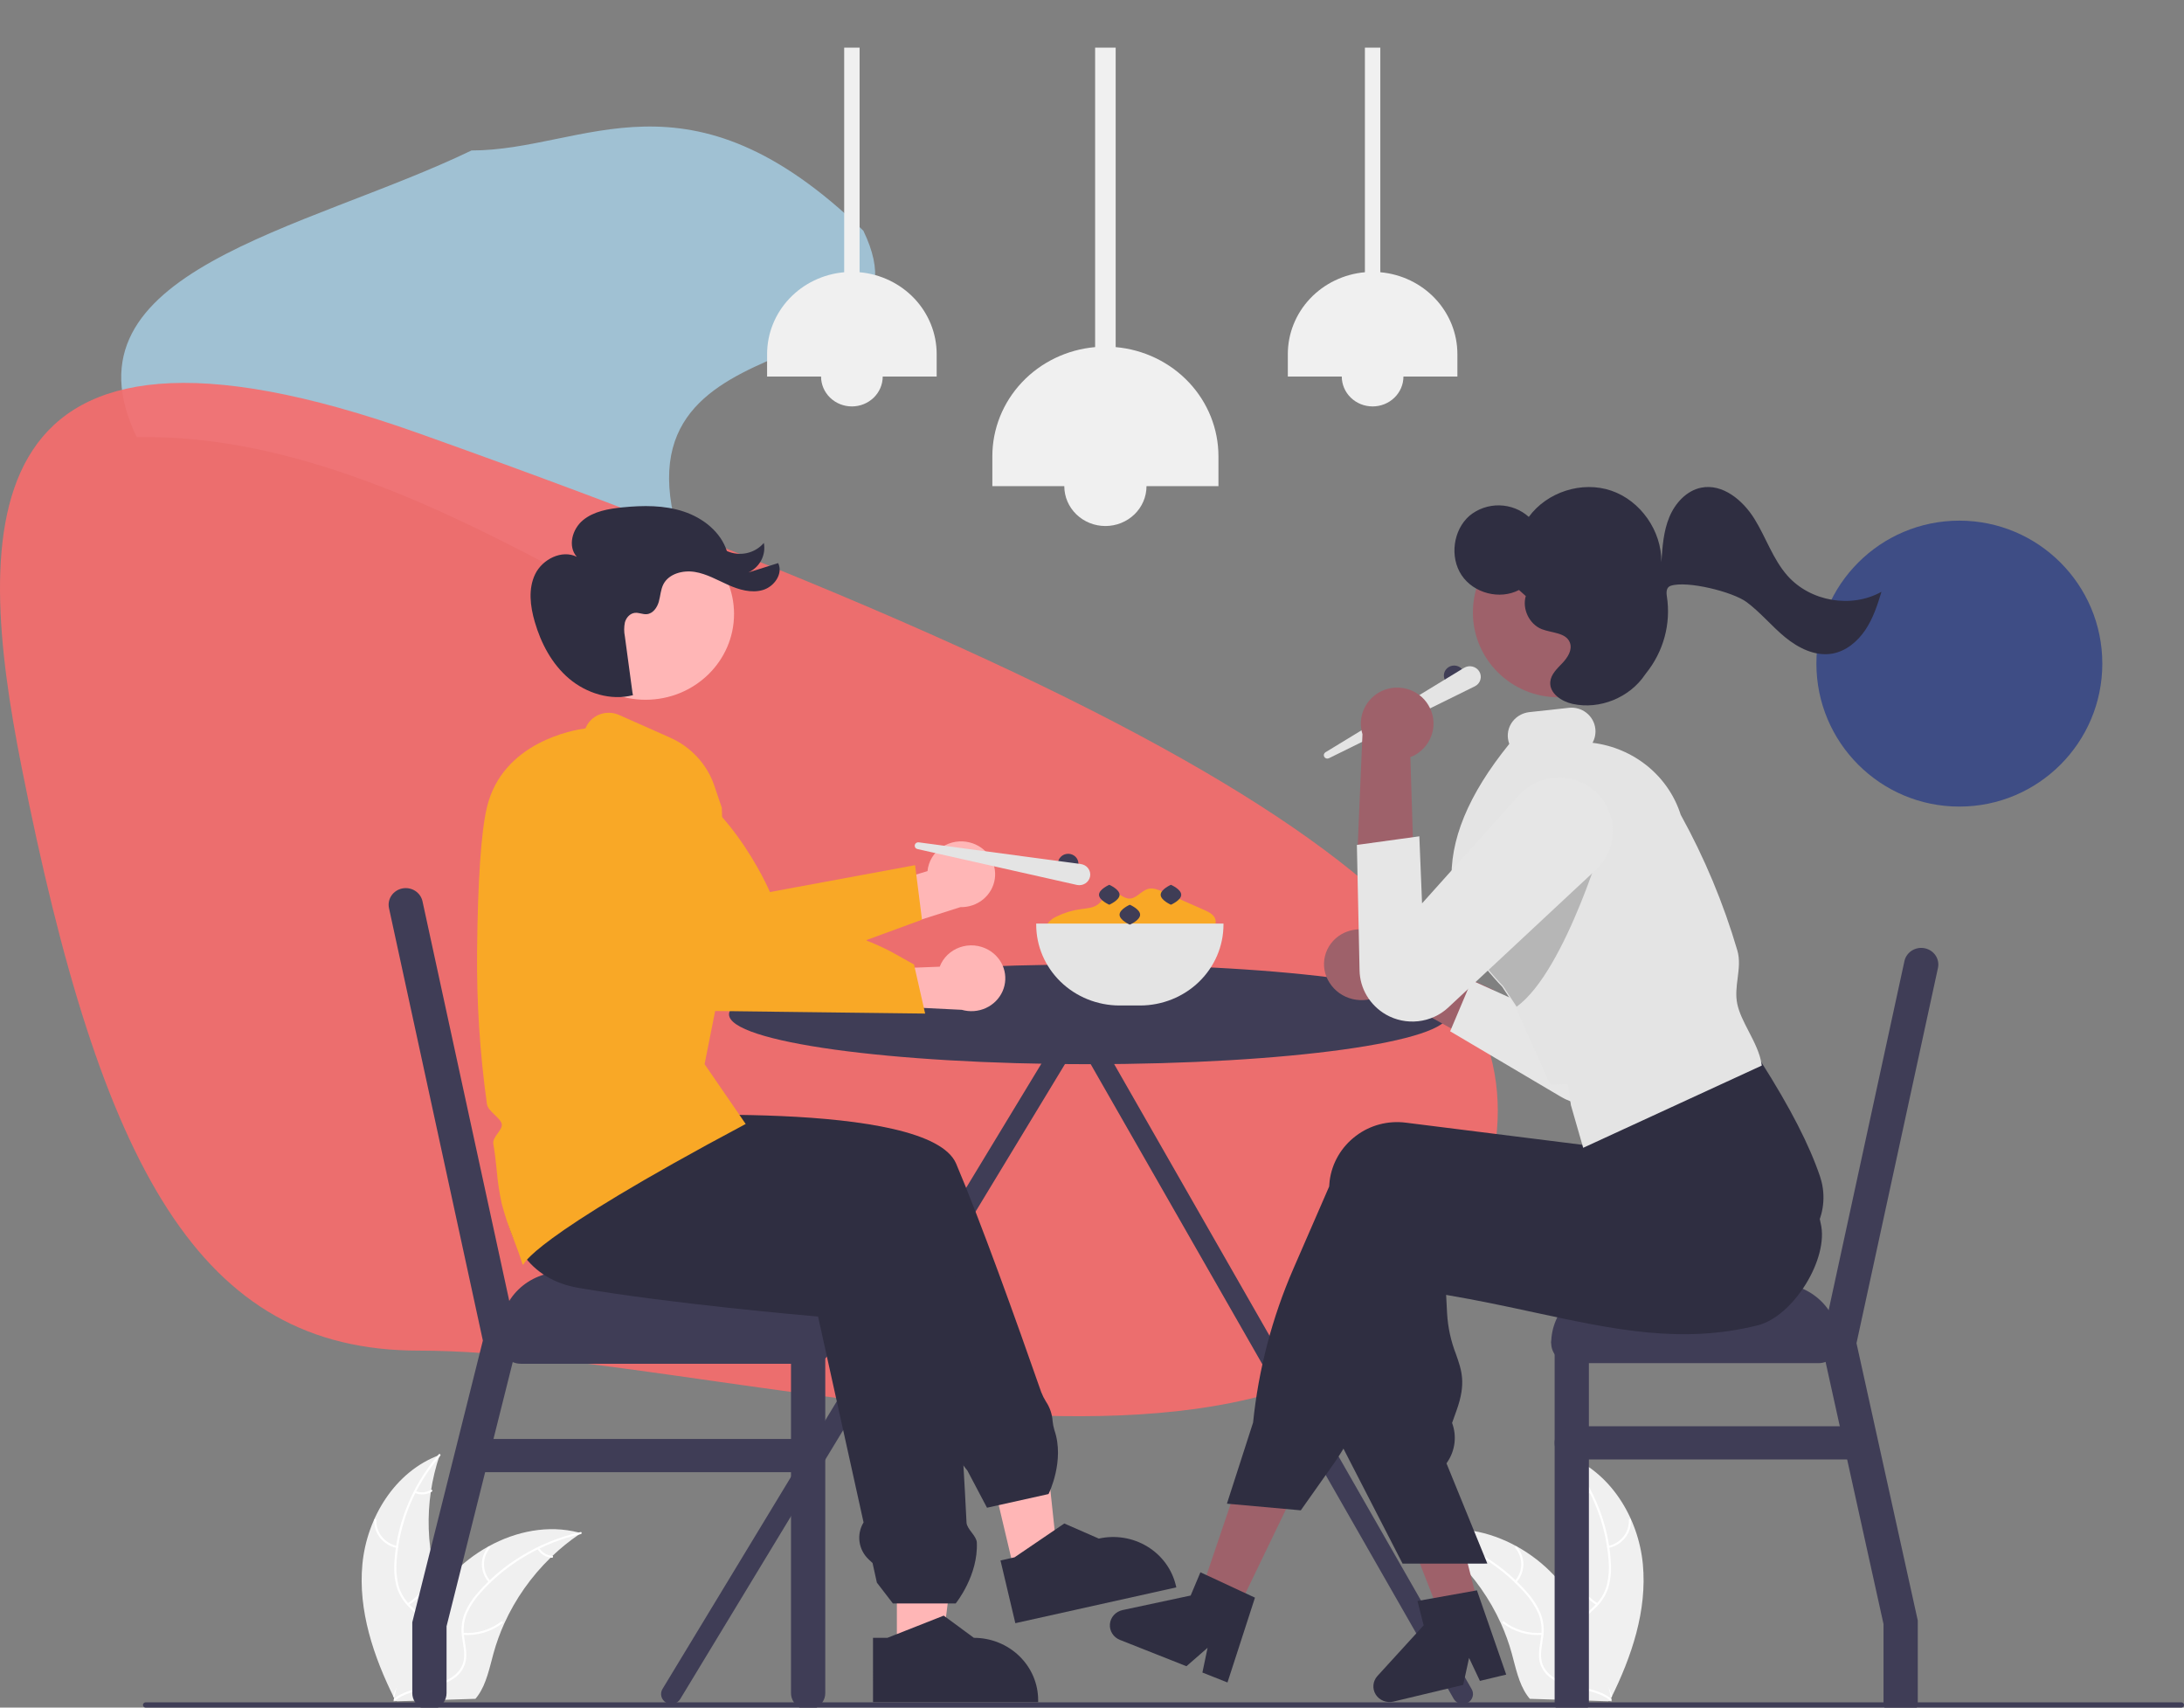 <svg width="275" height="215" viewBox="0 0 275 215" fill="none" xmlns="http://www.w3.org/2000/svg">
<rect x="0" y="0" width="275" height="215" fill="#808080" stroke="none"/>
<circle cx="246.713" cy="83.554" r="18" fill="#374785" fill-opacity="0.9"/>
<path d="M59.37 18.945C73.713 18.945 86.575 7.554 108.713 29.054C118.804 49.989 73.713 38.054 86.575 70.541C96.651 95.992 57.256 54.132 17.213 55.054C7.122 34.119 38.433 29.036 59.37 18.945Z" fill="#A8D1E7" fill-opacity="0.8"/>
<path d="M187.713 147.054C175.213 199.554 94.213 170.054 52.713 170.054C25.099 170.054 12.713 147.054 2.713 96.554C-3.234 66.521 -4.287 34.266 52.713 54.554C170.713 96.554 193.785 121.554 187.713 147.054Z" fill="#F76C6C" fill-opacity="0.9"/>
<g clip-path="url(#clip0_51_138)">
<path d="M185.299 212.663L137.155 128.498C137.142 128.292 137.076 128.093 136.964 127.917C136.852 127.742 136.697 127.596 136.513 127.492C136.302 127.375 136.061 127.318 135.817 127.329C135.81 127.329 135.802 127.329 135.794 127.329C135.786 127.329 135.778 127.329 135.771 127.329C135.441 127.314 135.119 127.424 134.87 127.634C134.622 127.844 134.467 128.14 134.438 128.458L83.413 212.663C83.328 212.806 83.273 212.963 83.251 213.127C83.228 213.29 83.239 213.456 83.283 213.615C83.327 213.775 83.403 213.924 83.507 214.055C83.61 214.185 83.739 214.295 83.886 214.378C84.034 214.46 84.196 214.514 84.365 214.535C84.533 214.557 84.704 214.546 84.869 214.503C85.033 214.46 85.187 214.387 85.322 214.286C85.456 214.186 85.57 214.061 85.654 213.918L135.76 131.231L183.058 213.918C183.143 214.061 183.256 214.186 183.391 214.286C183.525 214.387 183.679 214.46 183.844 214.503C184.008 214.546 184.179 214.557 184.348 214.535C184.516 214.514 184.679 214.46 184.826 214.378C184.973 214.295 185.102 214.185 185.206 214.055C185.309 213.924 185.385 213.775 185.429 213.615C185.473 213.456 185.484 213.29 185.462 213.127C185.439 212.963 185.384 212.806 185.299 212.663Z" fill="#3F3D56"/>
<path d="M127.817 198.223L133.258 197.012L131.032 176.084L123.001 177.871L127.817 198.223Z" fill="#FFB6B6"/>
<path d="M132.024 188.113L124.28 189.835L121.803 185.143L121.663 184.977C120.565 183.669 119.955 182.04 119.933 180.354L113.497 163.845L112.97 163.602C112.563 163.414 112.202 163.144 111.911 162.81C111.62 162.477 111.406 162.086 111.283 161.666C111.16 161.245 111.13 160.804 111.197 160.372C111.264 159.939 111.425 159.526 111.67 159.158L110.988 157.411L91.76 157.445L91.741 157.44L68.13 151.018L70.609 136.688L77.251 140.739C79.439 140.601 116.93 138.369 120.394 146.516C123.478 153.771 127.923 166.165 131.108 175.285C131.267 175.695 131.464 176.089 131.698 176.463C132.193 177.203 132.484 178.054 132.542 178.935C132.58 179.318 132.655 179.697 132.767 180.066C134.091 183.904 132.074 188.011 132.054 188.053L132.024 188.113Z" fill="#2F2E41"/>
<path d="M125.978 196.473L127.747 196.079L134.011 191.819L138.357 193.719L138.358 193.719C140.45 193.254 142.647 193.613 144.466 194.719C146.285 195.824 147.576 197.585 148.056 199.613L148.115 199.862L127.847 204.371L125.978 196.473Z" fill="#2F2E41"/>
<path d="M45.632 196.943C46.185 191.104 49.712 185.257 55.37 183.187C53.312 189.243 53.531 195.81 55.986 201.726C56.941 204.004 58.248 206.441 57.498 208.791C57.032 210.252 55.81 211.398 54.426 212.133C53.042 212.869 51.492 213.247 49.961 213.618L49.666 213.871C47.04 208.588 45.078 202.782 45.632 196.943Z" fill="#F0F0F0"/>
<path d="M55.431 183.295C52.219 187.018 50.299 191.627 49.943 196.469C49.848 197.509 49.922 198.558 50.163 199.577C50.431 200.562 50.966 201.459 51.713 202.175C52.395 202.857 53.175 203.478 53.674 204.308C53.923 204.737 54.076 205.212 54.123 205.702C54.169 206.192 54.109 206.686 53.944 207.152C53.566 208.323 52.777 209.292 51.971 210.214C51.077 211.238 50.13 212.287 49.78 213.618C49.737 213.779 49.482 213.706 49.524 213.545C50.134 211.229 52.388 209.855 53.415 207.754C53.894 206.774 54.072 205.648 53.559 204.645C53.11 203.768 52.307 203.127 51.61 202.443C50.871 201.754 50.317 200.901 49.997 199.957C49.703 198.954 49.587 197.909 49.655 196.868C49.768 194.522 50.261 192.208 51.116 190.011C52.077 187.498 53.475 185.163 55.248 183.106C55.358 182.979 55.54 183.168 55.431 183.295L55.431 183.295Z" fill="white"/>
<path d="M49.963 194.903C49.134 194.735 48.393 194.286 47.873 193.637C47.353 192.988 47.088 192.181 47.125 191.36C47.127 191.327 47.142 191.296 47.167 191.273C47.192 191.25 47.226 191.237 47.26 191.238C47.295 191.239 47.328 191.252 47.352 191.276C47.377 191.3 47.391 191.332 47.391 191.365C47.355 192.13 47.602 192.881 48.088 193.485C48.573 194.088 49.265 194.503 50.039 194.655C50.207 194.689 50.13 194.936 49.963 194.903H49.963Z" fill="white"/>
<path d="M51.32 201.874C52.778 200.967 53.83 199.56 54.267 197.934C54.309 197.773 54.565 197.847 54.522 198.008C54.065 199.699 52.967 201.16 51.447 202.101C51.303 202.191 51.176 201.963 51.32 201.874H51.32Z" fill="white"/>
<path d="M52.333 187.735C52.639 187.865 52.975 187.919 53.309 187.892C53.643 187.865 53.964 187.758 54.245 187.581C54.389 187.49 54.515 187.717 54.373 187.808C54.061 188.002 53.706 188.12 53.337 188.15C52.968 188.181 52.598 188.123 52.257 187.983C52.224 187.972 52.196 187.95 52.179 187.92C52.163 187.89 52.158 187.855 52.167 187.822C52.177 187.789 52.2 187.762 52.231 187.745C52.262 187.729 52.299 187.725 52.333 187.735H52.333Z" fill="white"/>
<path d="M73.151 193.031C73.063 193.091 72.975 193.15 72.887 193.212C71.707 194.018 70.598 194.915 69.568 195.895C69.487 195.97 69.407 196.046 69.328 196.123C66.874 198.509 64.898 201.317 63.501 204.403C62.946 205.631 62.489 206.899 62.132 208.195C61.64 209.984 61.253 211.963 60.211 213.446C60.104 213.602 59.987 213.752 59.861 213.894L50.006 214.201C49.984 214.19 49.961 214.182 49.938 214.172L49.545 214.202C49.559 214.134 49.574 214.063 49.588 213.995C49.596 213.956 49.605 213.916 49.613 213.877C49.619 213.85 49.625 213.824 49.629 213.8C49.63 213.791 49.633 213.782 49.635 213.776C49.638 213.752 49.644 213.73 49.648 213.708C49.734 213.314 49.823 212.921 49.915 212.527C49.915 212.525 49.915 212.525 49.917 212.523C50.589 209.518 51.625 206.601 53.005 203.833C53.047 203.751 53.09 203.667 53.136 203.584C53.778 202.358 54.521 201.185 55.359 200.076C55.82 199.47 56.312 198.887 56.834 198.33C58.184 196.892 59.76 195.669 61.503 194.706C64.977 192.786 69.046 191.966 72.86 192.953C72.958 192.979 73.053 193.004 73.151 193.031Z" fill="#F0F0F0"/>
<path d="M73.133 193.154C68.257 194.251 63.862 196.811 60.572 200.469C59.849 201.244 59.257 202.125 58.817 203.079C58.419 204.022 58.29 205.051 58.441 206.058C58.562 207.001 58.799 207.951 58.682 208.906C58.615 209.394 58.442 209.863 58.175 210.281C57.908 210.7 57.553 211.059 57.132 211.335C56.104 212.049 54.872 212.362 53.656 212.628C52.306 212.923 50.899 213.208 49.792 214.066C49.658 214.17 49.5 213.962 49.634 213.859C51.559 212.366 54.212 212.584 56.336 211.506C57.327 211.003 58.168 210.208 58.381 209.108C58.568 208.145 58.324 207.165 58.193 206.212C58.03 205.231 58.118 204.226 58.448 203.285C58.837 202.313 59.393 201.411 60.093 200.619C61.64 198.813 63.471 197.253 65.518 195.997C67.846 194.552 70.411 193.503 73.104 192.897C73.27 192.859 73.298 193.116 73.133 193.153V193.154Z" fill="white"/>
<path d="M61.559 199.23C61.002 198.612 60.688 197.821 60.676 196.999C60.664 196.178 60.953 195.379 61.493 194.745C61.602 194.617 61.813 194.776 61.703 194.904C61.2 195.493 60.93 196.238 60.943 197.003C60.956 197.768 61.251 198.504 61.774 199.077C61.887 199.201 61.672 199.354 61.559 199.231V199.23Z" fill="white"/>
<path d="M58.314 205.588C60.042 205.715 61.755 205.206 63.113 204.163C63.248 204.059 63.406 204.267 63.272 204.371C61.857 205.454 60.073 205.98 58.275 205.844C58.104 205.831 58.144 205.575 58.314 205.588V205.588Z" fill="white"/>
<path d="M67.902 194.89C68.067 195.173 68.301 195.412 68.584 195.585C68.868 195.759 69.191 195.861 69.525 195.884C69.696 195.895 69.656 196.15 69.486 196.139C69.117 196.113 68.76 195.999 68.446 195.808C68.133 195.617 67.873 195.355 67.688 195.044C67.668 195.016 67.66 194.982 67.665 194.948C67.67 194.915 67.688 194.884 67.716 194.863C67.744 194.843 67.78 194.834 67.815 194.839C67.85 194.844 67.881 194.863 67.902 194.89H67.902Z" fill="white"/>
<path d="M206.861 196.943C206.307 191.104 202.78 185.257 197.122 183.187C199.18 189.243 198.962 195.81 196.507 201.726C195.551 204.004 194.244 206.441 194.994 208.791C195.46 210.252 196.682 211.398 198.066 212.133C199.45 212.869 201 213.247 202.531 213.618L202.827 213.871C205.452 208.588 207.414 202.782 206.861 196.943Z" fill="#F0F0F0"/>
<path d="M197.062 183.295C200.273 187.018 202.193 191.627 202.549 196.469C202.644 197.509 202.57 198.558 202.329 199.577C202.061 200.562 201.526 201.459 200.779 202.175C200.097 202.857 199.318 203.478 198.818 204.308C198.569 204.737 198.416 205.212 198.369 205.702C198.323 206.192 198.384 206.686 198.548 207.152C198.926 208.323 199.715 209.292 200.521 210.214C201.416 211.238 202.362 212.287 202.712 213.618C202.755 213.779 203.011 213.706 202.968 213.545C202.358 211.229 200.104 209.855 199.077 207.754C198.598 206.774 198.421 205.648 198.934 204.645C199.382 203.768 200.185 203.127 200.882 202.443C201.621 201.754 202.175 200.901 202.495 199.957C202.789 198.954 202.905 197.909 202.837 196.868C202.724 194.522 202.231 192.208 201.376 190.011C200.415 187.498 199.018 185.163 197.244 183.106C197.135 182.979 196.953 183.168 197.062 183.295L197.062 183.295Z" fill="white"/>
<path d="M202.529 194.903C203.358 194.735 204.099 194.286 204.619 193.637C205.139 192.988 205.405 192.181 205.367 191.36C205.366 191.327 205.351 191.295 205.325 191.273C205.3 191.25 205.266 191.237 205.232 191.238C205.197 191.239 205.164 191.252 205.14 191.276C205.115 191.3 205.101 191.332 205.101 191.365C205.137 192.13 204.89 192.881 204.404 193.485C203.919 194.088 203.227 194.503 202.453 194.655C202.285 194.689 202.362 194.936 202.529 194.903Z" fill="white"/>
<path d="M201.172 201.874C199.714 200.967 198.662 199.56 198.226 197.934C198.183 197.773 197.927 197.847 197.97 198.008C198.427 199.699 199.525 201.16 201.045 202.101C201.19 202.191 201.316 201.963 201.172 201.874H201.172Z" fill="white"/>
<path d="M200.16 187.735C199.853 187.865 199.517 187.919 199.183 187.892C198.85 187.865 198.528 187.758 198.247 187.581C198.104 187.49 197.977 187.717 198.12 187.808C198.431 188.002 198.786 188.12 199.155 188.15C199.524 188.181 199.895 188.123 200.235 187.983C200.268 187.972 200.296 187.95 200.313 187.92C200.33 187.89 200.334 187.855 200.325 187.822C200.315 187.789 200.292 187.762 200.261 187.745C200.23 187.729 200.194 187.725 200.16 187.735H200.16Z" fill="white"/>
<path d="M179.341 193.031C179.429 193.091 179.517 193.15 179.605 193.212C180.785 194.018 181.895 194.915 182.924 195.895C183.005 195.97 183.086 196.046 183.164 196.123C185.618 198.509 187.594 201.317 188.991 204.403C189.546 205.631 190.004 206.899 190.36 208.195C190.852 209.984 191.239 211.963 192.282 213.446C192.389 213.602 192.505 213.752 192.631 213.894L202.486 214.201C202.509 214.19 202.531 214.182 202.554 214.172L202.947 214.202C202.934 214.134 202.918 214.063 202.904 213.995C202.897 213.956 202.887 213.916 202.879 213.877C202.873 213.85 202.867 213.824 202.864 213.8C202.862 213.791 202.86 213.782 202.858 213.776C202.854 213.752 202.848 213.73 202.844 213.708C202.758 213.314 202.669 212.921 202.577 212.527C202.577 212.525 202.577 212.525 202.575 212.523C201.904 209.518 200.867 206.601 199.487 203.833C199.445 203.751 199.403 203.667 199.356 203.584C198.715 202.358 197.972 201.185 197.133 200.076C196.673 199.47 196.18 198.887 195.659 198.33C194.308 196.892 192.732 195.669 190.989 194.706C187.515 192.786 183.446 191.966 179.632 192.953C179.534 192.979 179.439 193.004 179.341 193.031Z" fill="#F0F0F0"/>
<path d="M179.359 193.154C184.235 194.251 188.63 196.811 191.921 200.469C192.643 201.244 193.235 202.125 193.675 203.079C194.073 204.022 194.203 205.051 194.051 206.058C193.93 207.001 193.693 207.951 193.81 208.906C193.877 209.394 194.05 209.863 194.317 210.281C194.584 210.7 194.94 211.059 195.36 211.335C196.389 212.049 197.621 212.362 198.837 212.628C200.186 212.923 201.594 213.208 202.7 214.066C202.834 214.17 202.992 213.962 202.859 213.859C200.934 212.366 198.281 212.584 196.156 211.506C195.165 211.003 194.324 210.208 194.111 209.108C193.925 208.145 194.168 207.165 194.3 206.212C194.462 205.231 194.374 204.226 194.044 203.285C193.656 202.313 193.099 201.411 192.399 200.619C190.852 198.813 189.021 197.253 186.975 195.997C184.647 194.552 182.081 193.503 179.388 192.897C179.222 192.859 179.194 193.116 179.359 193.153V193.154Z" fill="white"/>
<path d="M190.933 199.23C191.491 198.612 191.804 197.821 191.816 196.999C191.828 196.178 191.539 195.379 190.999 194.745C190.89 194.617 190.68 194.776 190.789 194.904C191.293 195.493 191.562 196.238 191.549 197.003C191.536 197.768 191.242 198.504 190.719 199.077C190.605 199.201 190.82 199.354 190.933 199.231V199.23Z" fill="white"/>
<path d="M194.178 205.588C192.45 205.715 190.737 205.206 189.379 204.163C189.245 204.059 189.086 204.267 189.22 204.371C190.635 205.454 192.42 205.98 194.217 205.844C194.388 205.831 194.348 205.575 194.178 205.588V205.588Z" fill="white"/>
<path d="M184.59 194.89C184.426 195.173 184.191 195.412 183.908 195.585C183.625 195.759 183.302 195.861 182.967 195.884C182.796 195.895 182.836 196.15 183.007 196.139C183.376 196.113 183.732 195.999 184.046 195.808C184.359 195.617 184.62 195.355 184.804 195.044C184.824 195.016 184.832 194.982 184.827 194.948C184.822 194.915 184.804 194.884 184.777 194.863C184.748 194.843 184.713 194.834 184.678 194.839C184.643 194.844 184.611 194.863 184.59 194.89H184.59Z" fill="white"/>
<path d="M275 214.668C275 214.756 274.964 214.84 274.9 214.903C274.835 214.965 274.749 215 274.658 215H18.342C18.252 215 18.165 214.965 18.1 214.903C18.036 214.841 18 214.756 18 214.668C18 214.58 18.036 214.496 18.1 214.434C18.165 214.371 18.252 214.336 18.342 214.336H274.658C274.749 214.337 274.835 214.372 274.9 214.434C274.964 214.496 275 214.58 275 214.668Z" fill="#3F3D56"/>
<path d="M183.1 86.306C183.815 86.306 184.394 85.745 184.394 85.052C184.394 84.359 183.815 83.797 183.1 83.797C182.385 83.797 181.806 84.359 181.806 85.052C181.806 85.745 182.385 86.306 183.1 86.306Z" fill="#3F3D56"/>
<path d="M166.896 94.717L184.342 84.089C184.5 83.993 184.676 83.929 184.86 83.9C185.044 83.872 185.232 83.88 185.413 83.924C185.594 83.969 185.763 84.048 185.912 84.157C186.06 84.267 186.184 84.405 186.276 84.562C186.368 84.719 186.426 84.893 186.446 85.072C186.467 85.252 186.45 85.434 186.396 85.607C186.343 85.78 186.253 85.941 186.134 86.079C186.014 86.218 185.867 86.332 185.701 86.413L167.334 95.466C167.232 95.516 167.114 95.526 167.004 95.495C166.894 95.463 166.802 95.391 166.745 95.294C166.689 95.198 166.673 95.084 166.701 94.976C166.729 94.869 166.799 94.776 166.896 94.717V94.717Z" fill="#E4E4E4"/>
<path d="M131.895 117.601C131.757 117.403 131.686 117.169 131.689 116.93C131.693 116.692 131.771 116.46 131.915 116.265C132.21 115.882 132.603 115.58 133.055 115.388C133.989 114.928 134.994 114.62 136.031 114.477C136.819 114.368 137.679 114.333 138.291 113.839C138.898 113.348 139.237 112.43 140.023 112.353C140.784 112.279 141.369 113.087 142.132 113.137C143.072 113.198 143.687 112.132 144.602 111.913C145.215 111.766 145.844 112.025 146.419 112.277L149.866 113.794L151.633 114.571C152.25 114.843 152.946 115.208 153.062 115.856C153.223 116.745 152.202 117.373 151.33 117.688C145.101 119.917 138.256 119.918 132.027 117.691" fill="#F9A826"/>
<path d="M137.088 133.988C162.103 133.988 182.381 131.179 182.381 127.714C182.381 124.249 162.103 121.44 137.088 121.44C112.073 121.44 91.795 124.249 91.795 127.714C91.795 131.179 112.073 133.988 137.088 133.988Z" fill="#3F3D56"/>
<path d="M228.968 166.613H197.91C196.481 166.613 195.322 167.736 195.322 169.122C195.322 170.508 196.481 171.632 197.91 171.632H228.968C230.398 171.632 231.556 170.508 231.556 169.122C231.556 167.736 230.398 166.613 228.968 166.613Z" fill="#3F3D56"/>
<path d="M244.02 121.87L233.762 169.119L236.434 181.213L241.478 204.036V214.295C241.478 214.309 241.477 214.323 241.475 214.336C241.473 214.563 241.43 214.788 241.348 215H237.294C237.212 214.788 237.169 214.563 237.167 214.336C237.165 214.323 237.164 214.309 237.164 214.295V204.477L232.586 183.761L231.66 179.579L229.868 171.473L229.351 169.125V169.122L229.863 166.769L230.257 164.954L239.798 121.011C239.856 120.742 239.968 120.487 240.128 120.26C240.288 120.033 240.492 119.838 240.729 119.688C240.967 119.538 241.232 119.434 241.51 119.383C241.789 119.332 242.075 119.335 242.352 119.392C242.63 119.448 242.893 119.557 243.127 119.712C243.361 119.867 243.561 120.066 243.716 120.296C243.871 120.526 243.977 120.783 244.029 121.053C244.082 121.323 244.078 121.601 244.02 121.87L244.02 121.87Z" fill="#3F3D56"/>
<path d="M200.067 169.122V214.295C200.067 214.309 200.067 214.323 200.064 214.336C200.062 214.563 200.02 214.788 199.938 215H195.883C195.801 214.788 195.758 214.563 195.756 214.336C195.754 214.323 195.753 214.309 195.753 214.295V169.122C195.753 168.568 195.981 168.036 196.385 167.643C196.79 167.251 197.338 167.031 197.91 167.031C198.482 167.031 199.031 167.251 199.435 167.643C199.84 168.036 200.067 168.568 200.067 169.122Z" fill="#3F3D56"/>
<path d="M203.087 161.594H223.792C225.851 161.594 227.826 162.387 229.282 163.799C230.738 165.211 231.556 167.126 231.556 169.122H195.322C195.322 167.126 196.14 165.211 197.596 163.799C199.052 162.387 201.027 161.594 203.087 161.594Z" fill="#3F3D56"/>
<path d="M234.145 183.761H197.91C197.338 183.761 196.79 183.541 196.385 183.149C195.981 182.757 195.753 182.225 195.753 181.67C195.753 181.115 195.981 180.584 196.385 180.191C196.79 179.799 197.338 179.579 197.91 179.579H234.145C234.717 179.579 235.265 179.799 235.67 180.191C236.074 180.584 236.301 181.115 236.301 181.67C236.301 182.225 236.074 182.757 235.67 183.149C235.265 183.541 234.717 183.761 234.145 183.761Z" fill="#3F3D56"/>
<path d="M65.6 171.708H102.148C103.577 171.708 104.736 170.584 104.736 169.198V168.438C104.736 167.052 103.577 165.928 102.148 165.928H65.6C64.17 165.928 63.011 167.052 63.011 168.438V169.198C63.011 170.584 64.17 171.708 65.6 171.708Z" fill="#3F3D56"/>
<path d="M65.223 168.852L64.562 171.495L62.135 181.177L61.088 185.359L56.228 204.761V213.179C56.229 213.591 56.103 213.994 55.865 214.336C55.679 214.613 55.425 214.841 55.127 215H53.016C52.717 214.841 52.463 214.613 52.276 214.336C52.039 213.994 51.913 213.591 51.914 213.179V204.259L57.315 182.705L60.8 168.785L48.981 114.341C48.922 114.072 48.919 113.795 48.971 113.525C49.023 113.255 49.13 112.998 49.285 112.768C49.439 112.538 49.639 112.34 49.873 112.185C50.107 112.029 50.37 111.921 50.647 111.864C50.924 111.808 51.21 111.805 51.489 111.856C51.767 111.906 52.032 112.01 52.269 112.16C52.506 112.31 52.711 112.505 52.87 112.731C53.03 112.958 53.142 113.213 53.2 113.482L64.125 163.794L64.628 166.114L65.215 168.818L65.223 168.852Z" fill="#3F3D56"/>
<path d="M103.914 168.818V213.179C103.915 213.591 103.789 213.994 103.551 214.336C103.364 214.613 103.111 214.841 102.812 215H100.698C100.401 214.84 100.149 214.612 99.962 214.336C99.725 213.994 99.599 213.591 99.6 213.179V168.818C99.6 168.264 99.827 167.732 100.232 167.34C100.636 166.947 101.185 166.727 101.757 166.727C102.329 166.727 102.877 166.947 103.282 167.34C103.686 167.732 103.914 168.264 103.914 168.818Z" fill="#3F3D56"/>
<path d="M104.736 168.818H63.011V167.677C63.011 166.689 63.212 165.71 63.602 164.796C63.993 163.883 64.565 163.053 65.286 162.354C66.007 161.655 66.863 161.1 67.805 160.722C68.747 160.343 69.756 160.149 70.776 160.149H96.971C99.031 160.149 101.006 160.942 102.462 162.354C103.918 163.766 104.736 165.681 104.736 167.677V168.818H104.736Z" fill="#3F3D56"/>
<path d="M101.756 185.358H60.031C59.459 185.358 58.91 185.138 58.506 184.746C58.102 184.354 57.874 183.822 57.874 183.267C57.874 182.712 58.102 182.18 58.506 181.788C58.91 181.396 59.459 181.176 60.031 181.176H101.756C102.328 181.176 102.876 181.396 103.281 181.788C103.685 182.18 103.912 182.712 103.912 183.267C103.912 183.822 103.685 184.354 103.281 184.746C102.876 185.138 102.328 185.358 101.756 185.358Z" fill="#3F3D56"/>
<path d="M155.378 203.601L150.845 201.499L157.072 183.126L163.763 186.229L155.378 203.601Z" fill="#9E616A"/>
<path d="M186.1 201.937L181.225 203.103L174.163 185.021L181.357 183.3L186.1 201.937Z" fill="#9E616A"/>
<path d="M167.417 123.745C168.063 124.764 169.095 125.496 170.291 125.787C171.487 126.078 172.753 125.904 173.819 125.303C174.033 125.177 174.236 125.034 174.426 124.876L188.758 132.851L188.135 124.664L174.621 118.346C173.886 117.63 172.926 117.171 171.893 117.04C170.859 116.91 169.81 117.115 168.91 117.625C168.392 117.927 167.941 118.326 167.585 118.799C167.228 119.272 166.972 119.81 166.833 120.38C166.694 120.951 166.674 121.542 166.774 122.12C166.874 122.698 167.093 123.251 167.417 123.745Z" fill="#9E616A"/>
<path d="M182.596 129.848L185.13 131.345L196.507 138.072C197.255 138.526 198.087 138.832 198.956 138.973C199.826 139.114 200.715 139.088 201.574 138.896C202.433 138.704 203.245 138.349 203.962 137.853C204.68 137.356 205.29 136.727 205.756 136.002C206.599 134.656 206.897 133.056 206.593 131.509L201.536 107.012C201.349 106.051 200.951 105.139 200.367 104.341C199.784 103.542 199.029 102.876 198.156 102.386C197.282 101.896 196.309 101.595 195.305 101.503C194.3 101.411 193.286 101.531 192.334 101.854C190.732 102.4 189.406 103.516 188.623 104.977C187.841 106.437 187.662 108.132 188.122 109.716L193.41 127.101L185.305 123.437L182.596 129.848Z" fill="#E6E6E6"/>
<path d="M176.606 196.87L168.806 181.701L168.807 181.666L169.577 153.845C169.587 153.597 169.608 153.349 169.639 153.104C169.775 151.989 170.139 150.91 170.709 149.933C171.279 148.955 172.044 148.097 172.96 147.409C173.837 146.743 174.842 146.254 175.916 145.969C176.99 145.684 178.111 145.61 179.216 145.75L201.52 148.548L202.293 145.482L202.437 145.431L223.808 137.836L223.932 138.031C226.73 142.447 228.687 151.267 229.22 153.865L229.228 153.903C229.239 153.958 229.246 153.991 229.248 154.001C230.348 158.434 225.802 165.779 221.274 166.883C211.735 169.241 203.204 167.402 193.326 165.272C189.784 164.508 186.123 163.719 182.09 163.036L182.21 165.337C182.309 167.108 182.688 168.854 183.335 170.513C184.054 172.555 184.622 174.168 183.421 177.53L182.84 179.157C183.142 179.964 183.245 180.829 183.143 181.682C183.041 182.535 182.736 183.353 182.252 184.072L182.136 184.246L187.28 196.867L176.606 196.87Z" fill="#2F2E41"/>
<path d="M163.791 190.162L154.489 189.323L157.784 179.105C158.464 172.432 160.178 165.898 162.867 159.72L167.362 149.392C167.372 149.162 167.392 148.93 167.421 148.704C167.557 147.588 167.921 146.51 168.491 145.532C169.061 144.554 169.826 143.696 170.742 143.008C171.619 142.343 172.624 141.854 173.698 141.569C174.772 141.285 175.894 141.21 176.998 141.35L199.269 144.144L200.239 136.25L221.616 133.476L221.714 133.631C225.45 139.525 227.822 144.14 229.179 148.154C229.247 148.358 229.308 148.567 229.359 148.775C230.467 153.239 227.702 157.765 223.195 158.863C211.711 161.702 197.901 161.624 179.744 158.614L170.956 178.891C170.117 180.828 169.077 182.678 167.853 184.411L163.791 190.162Z" fill="#2F2E41"/>
<path d="M196.236 87.795C202.187 87.795 207.011 83.013 207.011 77.115C207.011 71.216 202.187 66.435 196.236 66.435C190.285 66.435 185.461 71.216 185.461 77.115C185.461 83.013 190.285 87.795 196.236 87.795Z" fill="#9E616A"/>
<path d="M199.347 144.517L197.801 139.147L197.421 136.498L195.199 136.57L190.838 126.809L189.144 124.236C188.799 123.883 188.486 123.544 188.205 123.218C186.44 121.284 185.025 119.074 184.019 116.683C183.315 114.965 182.901 113.147 182.794 111.301C182.478 105.848 184.849 100.078 190.043 93.663C189.957 93.436 189.901 93.2 189.873 92.96C189.781 92.18 190.009 91.397 190.509 90.78C191.008 90.163 191.739 89.763 192.542 89.665L197.551 89.12C197.941 89.077 198.335 89.11 198.711 89.216C199.088 89.323 199.438 89.501 199.743 89.74C200.061 89.987 200.326 90.293 200.521 90.641C200.716 90.988 200.837 91.37 200.879 91.763C200.946 92.371 200.822 92.985 200.524 93.525C203.078 93.839 205.483 94.861 207.453 96.468C209.422 98.075 210.872 100.199 211.628 102.584C214.625 108.01 217.014 113.732 218.754 119.651C219.097 120.81 218.944 122.005 218.796 123.16C218.66 124.227 218.519 125.331 218.756 126.431C218.997 127.549 219.578 128.672 220.192 129.86C220.896 131.22 221.624 132.627 221.821 134.062L221.835 134.162L199.347 144.517Z" fill="#E4E4E4"/>
<path opacity="0.2" d="M184.153 116.63C185.154 119.008 186.561 121.205 188.315 123.129C188.616 123.476 188.933 123.818 189.265 124.161L190.97 126.754C197.253 122.187 202.343 104.207 202.343 104.207L195.254 102.87L184.153 116.63Z" fill="black"/>
<path d="M179.861 88.793C180.481 89.827 180.662 91.055 180.363 92.216C180.064 93.376 179.31 94.378 178.261 95.008C178.046 95.133 177.82 95.24 177.587 95.329L178.089 111.344L170.936 106.978L171.556 92.439C171.252 91.472 171.286 90.434 171.654 89.487C172.022 88.541 172.703 87.739 173.59 87.207C174.107 86.904 174.682 86.705 175.279 86.62C175.877 86.536 176.486 86.569 177.071 86.716C177.655 86.864 178.203 87.124 178.683 87.481C179.162 87.837 179.562 88.284 179.861 88.793Z" fill="#9E616A"/>
<path d="M178.717 105.299L170.852 106.383L171.19 122.177C171.209 123.304 171.526 124.407 172.109 125.382C172.692 126.357 173.523 127.171 174.522 127.747C175.742 128.443 177.163 128.736 178.57 128.581C179.977 128.426 181.294 127.832 182.322 126.888L200.892 109.568C202.199 108.367 202.981 106.725 203.077 104.981C203.174 103.237 202.577 101.524 201.411 100.194C200.834 99.531 200.125 98.988 199.327 98.596C198.529 98.204 197.659 97.972 196.766 97.912C195.874 97.853 194.978 97.968 194.133 98.251C193.287 98.534 192.509 98.978 191.844 99.558C191.661 99.718 191.486 99.886 191.321 100.063L179.059 113.741L178.717 105.299Z" fill="#E6E6E6"/>
<path d="M112.93 208.318L118.513 208.318L121.169 187.437L112.929 187.438L112.93 208.318Z" fill="#FFB6B6"/>
<path d="M81.284 88.105C87.438 88.105 92.427 83.268 92.427 77.3C92.427 71.333 87.438 66.496 81.284 66.496C75.13 66.496 70.141 71.333 70.141 77.3C70.141 83.268 75.13 88.105 81.284 88.105Z" fill="#FFB6B6"/>
<path d="M120.335 201.886H112.429L110.413 199.266L109.868 196.798L109.398 196.358C108.761 195.765 108.349 194.981 108.229 194.132C108.109 193.284 108.288 192.421 108.737 191.684L103.007 165.763C101.507 165.635 84.582 164.167 72.818 162.149C69.807 161.632 67.457 160.213 65.831 157.931C61.838 152.323 63.548 143.25 63.566 143.159L63.586 143.057L63.691 143.046L91.171 140.055L91.207 140.072C92.119 140.491 113.581 150.37 117.088 153.771C118.672 155.307 122.206 164.43 122.997 174.13C123.138 175.868 122.628 177.638 122.135 179.349C121.674 180.95 121.197 182.606 121.291 184.171C121.436 186.587 121.574 189.12 121.701 191.702C121.721 192.113 122.04 192.539 122.35 192.95C122.672 193.38 122.977 193.787 122.997 194.212C123.185 198.334 120.406 201.798 120.378 201.833L120.335 201.886Z" fill="#2F2E41"/>
<path d="M122.135 106.079C121.536 105.92 120.909 105.891 120.298 105.992C119.686 106.094 119.105 106.325 118.595 106.668C118.085 107.011 117.659 107.458 117.347 107.978C117.035 108.498 116.844 109.078 116.788 109.678L107.529 112.484L107.916 118.355L120.933 114.214C121.978 114.239 122.995 113.891 123.793 113.237C124.59 112.582 125.113 111.667 125.261 110.664C125.409 109.661 125.173 108.641 124.597 107.796C124.02 106.95 123.145 106.34 122.135 106.079V106.079Z" fill="#FFB6B6"/>
<path d="M116.094 115.795L109.174 118.334L108.997 118.667C108.573 119.465 107.839 120.067 106.958 120.34C106.076 120.614 105.118 120.536 104.295 120.125L88.742 125.833C88.742 125.833 81.796 119.093 76.85 113.078L78.536 103.027C78.926 100.694 79.756 98.452 80.984 96.411C91.125 98.567 96.947 112.314 96.947 112.314L115.225 108.932L116.094 115.795Z" fill="#F9A826"/>
<path d="M79.701 87.528C76.911 88.258 73.835 87.287 71.658 85.445C69.481 83.602 68.119 80.992 67.335 78.295C66.76 76.32 66.488 74.128 67.394 72.274C68.301 70.42 70.742 69.169 72.625 70.105C71.463 68.793 72.044 66.623 73.4 65.5C74.757 64.377 76.62 64.055 78.394 63.88C80.969 63.624 83.629 63.596 86.079 64.405C88.53 65.213 90.756 66.982 91.523 69.379C92.306 69.733 93.188 69.824 94.031 69.64C94.874 69.455 95.63 69.005 96.18 68.359C96.322 69.101 96.208 69.867 95.856 70.539C95.504 71.212 94.933 71.753 94.231 72.079L97.985 70.898C98.631 72.224 97.5 73.864 96.053 74.288C94.606 74.712 93.044 74.249 91.672 73.635C90.299 73.022 88.968 72.247 87.477 72.008C85.986 71.769 84.234 72.234 83.544 73.538C83.183 74.221 83.164 75.021 82.954 75.761C82.745 76.501 82.213 77.269 81.424 77.329C80.925 77.368 80.437 77.11 79.94 77.163C79.323 77.228 78.852 77.769 78.688 78.349C78.564 78.94 78.562 79.549 78.683 80.14L79.637 87.208" fill="#2F2E41"/>
<path d="M65.895 159.222C65.893 159.222 65.891 159.222 65.889 159.221L65.801 159.207L65.775 159.124C65.455 158.079 65.047 157.009 64.653 155.975C64.073 154.543 63.582 153.077 63.185 151.587C62.873 150.162 62.656 148.72 62.536 147.268C62.426 146.214 62.313 145.123 62.119 144.05C62.033 143.574 62.359 143.123 62.673 142.686C62.965 142.282 63.241 141.9 63.183 141.538C63.124 141.169 62.701 140.763 62.292 140.37C61.844 139.94 61.381 139.494 61.315 139.026C60.422 132.635 60.006 126.19 60.071 119.74C60.163 110.817 60.579 104.735 61.307 101.663C63.264 93.402 72.306 91.894 73.722 91.708C73.873 91.319 74.104 90.963 74.403 90.665C74.701 90.366 75.06 90.13 75.456 89.972C75.853 89.813 76.278 89.735 76.707 89.743C77.136 89.751 77.559 89.845 77.949 90.018L84.373 92.869C85.677 93.45 86.843 94.284 87.799 95.32C88.756 96.356 89.483 97.572 89.934 98.892L90.889 101.713L91.367 120.652L88.718 133.988L93.894 141.517C66.306 156.203 65.984 159.222 65.895 159.222Z" fill="#F9A826"/>
<path d="M109.925 206.214L111.741 206.214L118.827 203.42L122.626 206.214H122.626C124.773 206.214 126.832 207.041 128.349 208.513C129.867 209.984 130.72 211.98 130.72 214.062V214.317L109.926 214.317L109.925 206.214Z" fill="#2F2E41"/>
<path d="M124.453 119.593C123.918 119.289 123.32 119.102 122.703 119.045C122.085 118.989 121.462 119.064 120.877 119.267C120.293 119.469 119.761 119.793 119.32 120.216C118.879 120.639 118.538 121.151 118.323 121.715L108.63 122.082L107.324 126.46L121.104 127.144C122.106 127.431 123.182 127.353 124.128 126.923C125.074 126.493 125.824 125.742 126.237 124.811C126.65 123.88 126.696 122.835 126.368 121.874C126.039 120.912 125.358 120.101 124.453 119.593Z" fill="#FFB6B6"/>
<path d="M116.491 127.616L106.535 127.495L105.274 127.479L85.017 127.231C85.017 127.231 79.516 122.143 74.726 116.903L75.398 112.195C76.053 107.574 78.417 103.341 82.05 100.284C88.91 104.729 92.889 113.527 92.889 113.527L99.56 116.421C104.254 116.625 108.829 117.924 112.895 120.208L115.089 121.44L116.491 127.616Z" fill="#F9A826"/>
<path d="M189.656 210.844L186.344 211.636L184.98 208.745L184.238 212.14L175.451 214.243C175.03 214.344 174.587 214.311 174.186 214.15C173.785 213.99 173.448 213.709 173.223 213.349C172.999 212.989 172.898 212.569 172.938 212.15C172.977 211.731 173.153 211.335 173.44 211.02L179.261 204.642L178.481 201.576L185.97 200.237L189.656 210.844Z" fill="#2F2E41"/>
<path d="M154.56 211.835L151.401 210.585L152.055 207.469L149.393 209.79L141.014 206.474C140.612 206.315 140.274 206.035 140.047 205.677C139.821 205.318 139.719 204.898 139.756 204.479C139.793 204.06 139.967 203.663 140.253 203.347C140.539 203.031 140.921 202.811 141.345 202.721L149.923 200.888L151.153 197.964L158.02 201.157L154.56 211.835Z" fill="#2F2E41"/>
<path d="M143.559 126.599H140.97C138.187 126.596 135.52 125.523 133.552 123.615C131.584 121.706 130.477 119.12 130.474 116.421V116.282H154.055V116.421C154.052 119.12 152.945 121.706 150.977 123.615C149.009 125.523 146.341 126.596 143.559 126.599Z" fill="#E4E4E4"/>
<path d="M140.97 112.657C140.97 113.35 139.676 113.912 139.676 113.912C139.676 113.912 138.382 113.35 138.382 112.657C138.382 111.964 139.676 111.402 139.676 111.402C139.676 111.402 140.97 111.964 140.97 112.657Z" fill="#3F3D56"/>
<path d="M148.735 112.657C148.735 113.35 147.441 113.912 147.441 113.912C147.441 113.912 146.147 113.35 146.147 112.657C146.147 111.964 147.441 111.402 147.441 111.402C147.441 111.402 148.735 111.964 148.735 112.657Z" fill="#3F3D56"/>
<path d="M143.559 115.166C143.559 115.859 142.264 116.421 142.264 116.421C142.264 116.421 140.97 115.859 140.97 115.166C140.97 114.473 142.264 113.912 142.264 113.912C142.264 113.912 143.559 114.473 143.559 115.166Z" fill="#3F3D56"/>
<path d="M134.5 110.008C135.215 110.008 135.794 109.446 135.794 108.753C135.794 108.06 135.215 107.498 134.5 107.498C133.785 107.498 133.206 108.06 133.206 108.753C133.206 109.446 133.785 110.008 134.5 110.008Z" fill="#3F3D56"/>
<path d="M115.679 106.056L136.089 108.79C136.274 108.814 136.452 108.875 136.611 108.968C136.771 109.061 136.91 109.185 137.019 109.331C137.128 109.478 137.205 109.644 137.246 109.821C137.287 109.997 137.291 110.179 137.257 110.357C137.223 110.535 137.153 110.704 137.049 110.855C136.946 111.005 136.813 111.134 136.657 111.233C136.501 111.332 136.326 111.399 136.142 111.431C135.959 111.463 135.771 111.458 135.589 111.417L115.518 106.903C115.407 106.878 115.309 106.813 115.247 106.72C115.184 106.627 115.161 106.514 115.181 106.405C115.202 106.296 115.266 106.199 115.358 106.134C115.451 106.069 115.566 106.041 115.679 106.056Z" fill="#E4E4E4"/>
<path d="M140.481 43.703V6H137.893V43.703C134.357 44.016 131.069 45.599 128.674 48.142C126.28 50.684 124.952 54.003 124.952 57.446V61.211H134.011C134.011 62.542 134.556 63.818 135.527 64.76C136.497 65.701 137.814 66.23 139.187 66.23C140.56 66.23 141.876 65.701 142.847 64.76C143.818 63.818 144.363 62.542 144.363 61.211H153.422V57.446C153.421 54.003 152.094 50.684 149.7 48.142C147.305 45.599 144.017 44.016 140.481 43.703Z" fill="#F0F0F0"/>
<path d="M173.804 34.277V6H171.863V34.277C169.21 34.512 166.745 35.699 164.949 37.606C163.153 39.513 162.157 42.002 162.157 44.585V47.408H168.951C168.951 48.406 169.36 49.364 170.088 50.07C170.816 50.776 171.804 51.172 172.833 51.172C173.863 51.172 174.85 50.776 175.578 50.07C176.307 49.364 176.716 48.406 176.716 47.408H183.509V44.585C183.509 42.002 182.513 39.513 180.718 37.606C178.922 35.699 176.456 34.512 173.804 34.277Z" fill="#F0F0F0"/>
<path d="M108.237 34.277V6H106.296V34.277C103.643 34.512 101.177 35.699 99.382 37.606C97.586 39.513 96.59 42.002 96.59 44.585V47.408H103.384C103.384 48.406 103.793 49.364 104.521 50.07C105.249 50.776 106.237 51.172 107.266 51.172C108.296 51.172 109.283 50.776 110.011 50.07C110.739 49.364 111.148 48.406 111.148 47.408H117.942V44.585C117.942 42.002 116.946 39.513 115.151 37.606C113.355 35.699 110.889 34.512 108.237 34.277Z" fill="#F0F0F0"/>
<path d="M225.068 72.483C223.236 70.412 222.366 67.664 220.902 65.313C219.437 62.961 216.89 60.856 214.198 61.404C212.342 61.781 210.908 63.368 210.182 65.138C209.457 66.908 209.321 68.86 209.193 70.772C209.238 66.843 206.568 63.033 202.89 61.779C199.212 60.525 194.811 61.924 192.5 65.081C191.491 64.175 190.175 63.658 188.8 63.63C187.425 63.602 186.087 64.065 185.04 64.929C182.973 66.721 182.516 70.13 184.036 72.416C185.556 74.701 188.849 75.552 191.265 74.285L192.119 75.046C191.638 76.677 192.57 78.603 194.138 79.217C195.409 79.715 197.203 79.632 197.679 80.925C198.011 81.829 197.39 82.793 196.729 83.487C196.068 84.182 195.284 84.899 195.204 85.86C195.085 87.31 196.63 88.325 198.034 88.631C201.421 89.369 205.179 87.848 207.131 84.95C207.169 84.894 207.21 84.838 207.254 84.782C208.349 83.424 209.147 81.864 209.6 80.196C210.052 78.529 210.149 76.79 209.885 75.085C209.775 74.415 209.886 73.917 210.362 73.758C212.42 73.073 218.188 74.512 219.934 75.812C221.679 77.113 223.077 78.834 224.759 80.219C226.44 81.603 228.583 82.671 230.718 82.294C232.428 81.992 233.882 80.789 234.861 79.337C235.839 77.885 236.402 76.193 236.906 74.511C233.125 76.629 227.951 75.742 225.068 72.483Z" fill="#2F2E41"/>
</g>
<defs>
<clipPath id="clip0_51_138">
<rect width="257" height="209" fill="white" transform="translate(18 6)"/>
</clipPath>
</defs>
</svg>
